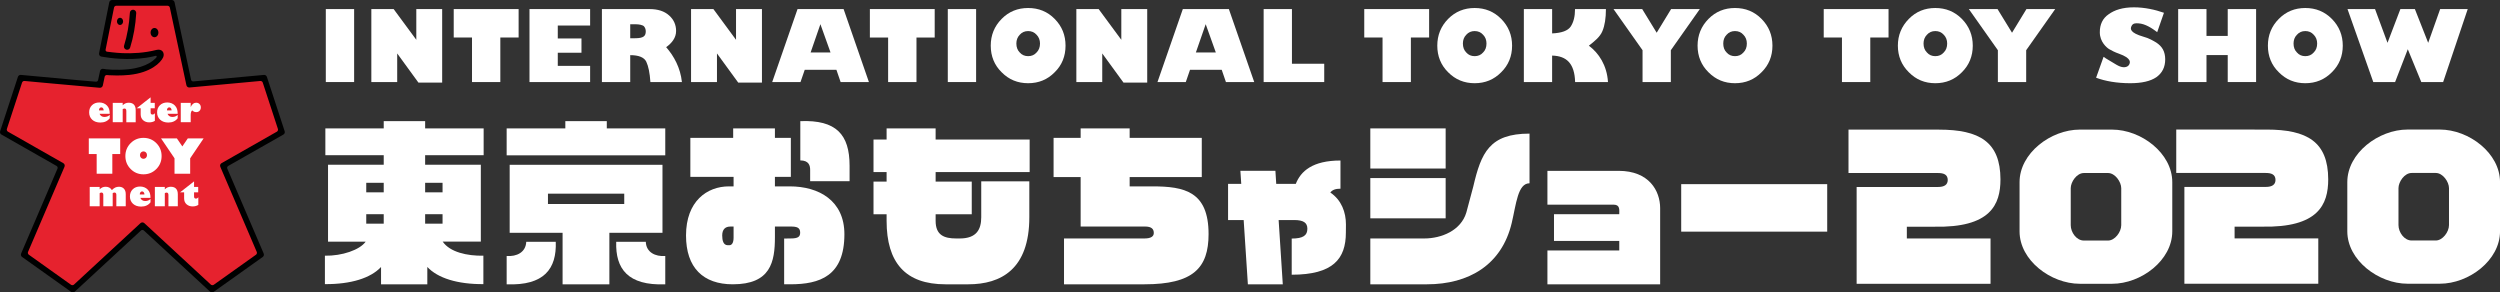 <?xml version="1.0" encoding="UTF-8" standalone="no"?>
<!-- Created with Inkscape (http://www.inkscape.org/) -->

<svg
   width="90.625mm"
   height="10.584mm"
   viewBox="0 0 90.625 10.584"
   version="1.1"
   id="svg148"
   inkscape:version="1.1.2 (b8e25be833, 2022-02-05)"
   sodipodi:docname="2020.svg"
   xmlns:inkscape="http://www.inkscape.org/namespaces/inkscape"
   xmlns:sodipodi="http://sodipodi.sourceforge.net/DTD/sodipodi-0.dtd"
   xmlns="http://www.w3.org/2000/svg"
   xmlns:svg="http://www.w3.org/2000/svg">
  <rect x="0" y="0" width="90.625" height="10.584" fill="#333333" stroke="none"/>
  <sodipodi:namedview
     id="namedview150"
     pagecolor="#505050"
     bordercolor="#ffffff"
     borderopacity="1"
     inkscape:pageshadow="0"
     inkscape:pageopacity="0"
     inkscape:pagecheckerboard="1"
     inkscape:document-units="mm"
     showgrid="false"
     fit-margin-top="0"
     fit-margin-left="0"
     fit-margin-right="0"
     fit-margin-bottom="0"
     inkscape:zoom="2"
     inkscape:cx="248.75"
     inkscape:cy="-40.5"
     inkscape:window-width="1920"
     inkscape:window-height="1027"
     inkscape:window-x="-8"
     inkscape:window-y="-8"
     inkscape:window-maximized="1"
     inkscape:current-layer="layer1" />
  <defs
     id="defs145">
	
	
	
	

		
		
		
		
	</defs>
  <g
     inkscape:label="Layer 1"
     inkscape:groupmode="layer"
     id="layer1"
     transform="translate(119.738,-24.175)">
    <g
       id="g4485">
      <g
         id="g3524"
         transform="matrix(0.265,0,0,0.265,-119.738,24.175)">
		<path
   class="st0"
   d="M 13.679,11.619 2.82,10.635 0.391,18.066 8.463,22.66 3.251,34.832 9.963,39.608 19.481,30.814 29,39.608 35.712,34.832 30.497,22.66 38.57,18.066 36.14,10.635 25.884,11.577 23.495,0.393 h -8.164 l -1.396,6.962 c 1.342,0.242 4.399,0.656 7.536,-0.141 0.152,-0.039 0.377,-0.056 0.475,0.07 0.063,0.079 0.089,0.238 0.021,0.391 -0.327,0.712 -1.633,1.898 -4.311,2.179 -1.789,0.189 -3.299,0.024 -3.589,-0.055 l -0.385,1.817"
   id="path3490" />

		<path
   d="M 25.63,8.52 C 24.943,5.299 23.878,0.31 23.878,0.31 23.838,0.13 23.679,0 23.495,0 h -8.164 c -0.188,0 -0.348,0.133 -0.384,0.315 l -1.395,6.964 c -0.022,0.103 0.001,0.21 0.06,0.298 0.058,0.087 0.149,0.146 0.253,0.164 1.29,0.234 3.625,0.518 6.143,0.159 0.355,-0.05 0.735,-0.138 1.005,-0.196 0.117,-0.024 0.343,-0.131 0.406,-0.025 0.066,0.112 -0.042,0.2 -0.145,0.308 C 21.108,8.163 20.789,8.424 20.391,8.65 19.751,9.013 18.845,9.336 17.612,9.467 15.857,9.65 14.389,9.482 14.169,9.422 14.065,9.393 13.952,9.409 13.862,9.465 13.77,9.522 13.705,9.612 13.683,9.717 c 0,0 -0.041,0.198 -0.097,0.458 -0.071,0.333 -0.165,0.774 -0.165,0.774 -0.029,0.136 -0.166,0.237 -0.304,0.224 0,0 -1.241,-0.098 -2.234,-0.188 C 7.99,10.719 2.859,10.245 2.859,10.245 2.676,10.229 2.507,10.339 2.45,10.514 l -2.43,7.43 C 0.007,17.985 0,18.026 0,18.067 c 0,0.138 0.072,0.27 0.198,0.341 0,0 3.056,1.738 5.344,3.042 1.223,0.697 2.204,1.254 2.204,1.254 0.121,0.069 0.175,0.23 0.119,0.359 0,0 -0.384,0.899 -0.947,2.213 -1.491,3.481 -4.029,9.402 -4.029,9.402 -0.02,0.052 -0.03,0.104 -0.03,0.155 0,0.124 0.058,0.243 0.164,0.32 l 6.712,4.775 c 0.152,0.108 0.356,0.095 0.492,-0.032 0,0 4.553,-4.207 7.279,-6.725 1.054,-0.973 1.788,-1.651 1.788,-1.651 0.104,-0.094 0.27,-0.094 0.372,0 0,0 0.72,0.664 1.759,1.624 2.722,2.515 7.308,6.752 7.308,6.752 0.135,0.127 0.341,0.14 0.491,0.032 l 6.712,-4.775 c 0.105,-0.077 0.165,-0.196 0.165,-0.32 0,-0.051 -0.01,-0.103 -0.032,-0.155 0,0 -2.541,-5.93 -4.032,-9.408 -0.561,-1.311 -0.945,-2.206 -0.945,-2.206 -0.054,-0.129 0,-0.291 0.119,-0.359 0,0 1.168,-0.665 2.541,-1.445 2.239,-1.275 5.009,-2.85 5.009,-2.85 0.124,-0.071 0.197,-0.203 0.197,-0.341 0,-0.04 -0.006,-0.081 -0.02,-0.122 l -2.429,-7.43 c -0.057,-0.175 -0.227,-0.285 -0.408,-0.269 0,0 -4.831,0.445 -7.759,0.714 -1.126,0.104 -1.9,0.175 -1.9,0.175 C 26.304,11.15 26.167,11.048 26.137,10.912 26.14,10.909 25.927,9.906 25.63,8.52 Z m -11.488,2.809 c 0.07,-0.332 0.177,-0.838 0.177,-0.838 0.029,-0.137 0.167,-0.238 0.305,-0.225 0,0 0.465,0.057 1.368,0.058 0.56,10e-4 1.147,-0.021 1.704,-0.079 C 20.618,9.937 21.978,8.588 22.32,7.839 22.441,7.572 22.416,7.253 22.253,7.044 22.074,6.815 21.752,6.737 21.372,6.835 19.744,7.249 18.113,7.326 16.731,7.27 15.823,7.233 14.645,7.071 14.645,7.071 14.507,7.053 14.417,6.925 14.446,6.789 c 0,0 0.186,-0.932 0.398,-1.99 0.064,-0.325 0.132,-0.663 0.199,-1 0.283,-1.391 0.557,-2.767 0.557,-2.767 0.029,-0.137 0.164,-0.248 0.303,-0.248 0,0 1.272,0 2.717,0 0.36,0 0.733,0 1.099,0 1.636,0 3.205,0 3.205,0 0.14,0 0.279,0.111 0.308,0.248 0,0 0.183,0.86 0.452,2.127 0.687,3.211 1.816,8.501 1.816,8.501 0.042,0.193 0.222,0.325 0.42,0.307 0,0 2.368,-0.216 4.795,-0.44 2.402,-0.221 4.896,-0.451 4.896,-0.451 0.139,-0.012 0.288,0.085 0.331,0.218 0,0 0.44,1.343 0.908,2.778 0.095,0.287 0.19,0.576 0.283,0.863 0.46,1.408 0.885,2.708 0.885,2.708 0.044,0.132 -0.021,0.297 -0.141,0.365 0,0 -1.936,1.102 -3.798,2.162 -1.909,1.087 -3.778,2.15 -3.778,2.15 -0.125,0.071 -0.196,0.203 -0.196,0.339 0,0.051 0.009,0.106 0.03,0.154 0,0 1.81,4.225 3.273,7.641 0.934,2.177 1.716,4.009 1.716,4.009 0.057,0.127 0.009,0.298 -0.106,0.378 0,0 -1.551,1.105 -3.032,2.16 -0.126,0.089 -0.252,0.178 -0.377,0.267 -1.244,0.886 -2.373,1.689 -2.373,1.689 -0.113,0.08 -0.29,0.069 -0.393,-0.025 0,0 -1.131,-1.045 -2.584,-2.389 -2.74,-2.531 -6.514,-6.017 -6.514,-6.017 -0.149,-0.14 -0.381,-0.14 -0.53,0 0,0 -3.316,3.062 -5.99,5.532 -1.691,1.563 -3.11,2.874 -3.11,2.874 -0.102,0.094 -0.28,0.106 -0.393,0.025 C 7.612,37.455 7.652,37.482 6.937,36.975 6.858,36.918 6.776,36.86 6.697,36.803 5.308,35.815 3.941,34.84 3.941,34.84 3.827,34.76 3.777,34.589 3.834,34.462 c 0,0 0.89,-2.08 1.9,-4.44 1.427,-3.329 3.089,-7.21 3.089,-7.21 0.023,-0.048 0.031,-0.103 0.031,-0.154 0,-0.137 -0.071,-0.268 -0.196,-0.339 0,0 -1.822,-1.037 -3.707,-2.11 C 3.067,19.137 1.082,18.007 1.082,18.007 0.961,17.939 0.898,17.774 0.94,17.642 c 0,0 0.472,-1.437 0.958,-2.925 0.132,-0.402 0.264,-0.807 0.391,-1.195 0.396,-1.216 0.729,-2.229 0.729,-2.229 0.043,-0.133 0.191,-0.23 0.331,-0.218 0,0 1.697,0.158 3.635,0.335 2.793,0.257 6.658,0.597 6.658,0.597 0.035,0.004 0.067,-0.004 0.101,-0.011 0.024,-0.003 0.048,-0.004 0.07,-0.013 0.018,-0.005 0.032,-0.019 0.049,-0.027 0.025,-0.013 0.049,-0.025 0.071,-0.044 0.012,-0.01 0.018,-0.023 0.032,-0.036 0.021,-0.022 0.041,-0.044 0.054,-0.071 0.009,-0.014 0.012,-0.028 0.018,-0.043 0.009,-0.021 0.022,-0.041 0.027,-0.065 0,0.001 0.032,-0.153 0.078,-0.368 z"
   id="path3492" />

		<path
   d="M 17.389,6.809 C 17.345,6.809 17.301,6.802 17.257,6.788 17.028,6.716 16.9,6.472 16.972,6.242 17.403,4.864 17.67,3.35 17.766,1.738 c 0.015,-0.24 0.22,-0.421 0.46,-0.409 0.241,0.015 0.423,0.221 0.41,0.461 -0.1,1.681 -0.379,3.267 -0.832,4.711 -0.058,0.188 -0.23,0.308 -0.415,0.308 z"
   id="path3494" />

		<path
   d="m 21.669,4.459 c 0,0.35 -0.239,0.633 -0.536,0.633 -0.296,0 -0.536,-0.283 -0.536,-0.633 0,-0.35 0.24,-0.633 0.536,-0.633 0.297,0 0.536,0.283 0.536,0.633 z"
   id="path3496" />

		<path
   d="m 15.998,2.925 c 0,0.274 0.189,0.496 0.421,0.496 0.232,0 0.421,-0.223 0.421,-0.496 0,-0.274 -0.188,-0.497 -0.421,-0.497 -0.232,0 -0.421,0.223 -0.421,0.497 z"
   id="path3498" />

		<path
   class="st1"
   d="m 15.011,15.713 v 0.465 c -0.299,0.389 -0.728,0.584 -1.286,0.584 -0.462,0 -0.831,-0.129 -1.11,-0.383 -0.28,-0.257 -0.42,-0.594 -0.42,-1.012 0,-0.397 0.127,-0.721 0.386,-0.973 0.258,-0.252 0.592,-0.376 1.002,-0.376 0.211,0 0.405,0.036 0.583,0.106 0.18,0.071 0.333,0.175 0.465,0.31 0.13,0.136 0.226,0.295 0.288,0.474 0.061,0.18 0.093,0.401 0.093,0.661 h -1.389 c 0.049,0.134 0.133,0.239 0.25,0.316 0.116,0.077 0.251,0.115 0.401,0.115 0.306,0 0.551,-0.096 0.737,-0.287 z M 13.54,15.105 h 0.641 c -0.006,-0.132 -0.038,-0.235 -0.098,-0.31 -0.059,-0.072 -0.137,-0.109 -0.232,-0.109 -0.083,0 -0.157,0.034 -0.218,0.105 -0.062,0.071 -0.093,0.178 -0.093,0.314 z"
   id="path3500" />

		<path
   class="st1"
   d="m 16.784,14.072 v 0.333 c 0.228,-0.237 0.501,-0.355 0.82,-0.355 0.31,0 0.548,0.087 0.713,0.259 0.165,0.173 0.245,0.428 0.245,0.768 v 1.644 H 17.28 v -1.544 c 0,-0.22 -0.084,-0.33 -0.252,-0.33 -0.08,0 -0.163,0.028 -0.244,0.086 v 1.788 h -1.36 v -2.648 h 1.36 z"
   id="path3502" />

		<path
   class="st1"
   d="m 21.172,14.07 v 0.744 h -0.568 v 0.567 c 0,0.192 0.085,0.288 0.258,0.288 0.126,0 0.234,-0.064 0.324,-0.189 v 1.049 c -0.213,0.142 -0.474,0.211 -0.782,0.211 -0.325,0 -0.6,-0.098 -0.825,-0.293 -0.224,-0.194 -0.335,-0.464 -0.335,-0.805 V 14.813 H 18.69 l 1.913,-1.499 v 0.755 h 0.569 z"
   id="path3504" />

		<path
   class="st1"
   d="m 24.306,15.713 v 0.465 c -0.298,0.389 -0.725,0.584 -1.284,0.584 -0.46,0 -0.831,-0.129 -1.111,-0.383 -0.281,-0.257 -0.421,-0.594 -0.421,-1.012 0,-0.397 0.128,-0.721 0.387,-0.973 0.257,-0.252 0.59,-0.376 1.002,-0.376 0.208,0 0.403,0.036 0.582,0.106 0.178,0.071 0.333,0.175 0.463,0.31 0.131,0.136 0.227,0.295 0.29,0.474 0.061,0.18 0.092,0.401 0.092,0.661 h -1.388 c 0.05,0.134 0.133,0.239 0.25,0.316 0.118,0.077 0.251,0.115 0.403,0.115 0.305,0 0.55,-0.096 0.735,-0.287 z m -1.47,-0.608 h 0.64 c -0.006,-0.132 -0.038,-0.235 -0.098,-0.31 -0.06,-0.072 -0.136,-0.109 -0.23,-0.109 -0.084,0 -0.156,0.034 -0.218,0.105 -0.063,0.071 -0.094,0.178 -0.094,0.314 z"
   id="path3506" />

		<path
   class="st1"
   d="m 26.084,14.653 c 0.174,-0.401 0.424,-0.603 0.754,-0.603 0.184,0 0.334,0.061 0.454,0.181 0.119,0.12 0.178,0.273 0.178,0.457 0,0.194 -0.059,0.351 -0.174,0.469 -0.117,0.121 -0.27,0.18 -0.457,0.18 -0.215,0 -0.399,-0.081 -0.55,-0.242 -0.134,0.113 -0.204,0.327 -0.204,0.638 v 0.987 h -1.358 v -2.648 h 1.358 v 0.581 z"
   id="path3508" />

		<path
   class="st1"
   d="m 12.147,21.072 v -2.141 h 4.296 v 2.141 h -1.078 v 2.692 h -2.141 v -2.692 z"
   id="path3510" />

		<path
   class="st1"
   d="m 19.626,23.847 c -0.689,0 -1.276,-0.243 -1.755,-0.727 -0.48,-0.485 -0.721,-1.075 -0.721,-1.772 0,-0.695 0.241,-1.283 0.721,-1.767 0.479,-0.483 1.066,-0.722 1.755,-0.722 0.693,0 1.279,0.24 1.761,0.722 0.479,0.484 0.719,1.072 0.719,1.767 0,0.697 -0.239,1.287 -0.719,1.772 -0.482,0.484 -1.069,0.727 -1.761,0.727 z m 0,-3.136 c -0.136,0 -0.25,0.047 -0.342,0.143 -0.091,0.097 -0.136,0.217 -0.136,0.363 0,0.146 0.045,0.268 0.136,0.363 0.091,0.096 0.205,0.144 0.342,0.144 0.14,0 0.255,-0.048 0.346,-0.144 0.09,-0.096 0.135,-0.217 0.135,-0.363 0,-0.146 -0.045,-0.266 -0.135,-0.363 -0.092,-0.096 -0.206,-0.143 -0.346,-0.143 z"
   id="path3512" />

		<path
   class="st1"
   d="M 26.014,23.765 H 23.873 V 21.656 L 22.03,18.932 h 2.167 l 0.746,1.096 0.745,-1.096 h 2.167 l -1.841,2.724 z"
   id="path3514" />

		<path
   class="st1"
   d="m 13.632,25.57 v 0.332 c 0.22,-0.236 0.492,-0.355 0.816,-0.355 0.386,0 0.671,0.153 0.856,0.457 0.151,-0.159 0.302,-0.274 0.454,-0.348 0.151,-0.072 0.322,-0.11 0.514,-0.11 0.287,0 0.513,0.088 0.678,0.264 0.166,0.176 0.25,0.425 0.25,0.744 v 1.663 h -1.286 v -1.582 c 0,-0.093 -0.024,-0.167 -0.069,-0.219 -0.046,-0.052 -0.106,-0.078 -0.181,-0.078 -0.084,0 -0.166,0.028 -0.249,0.085 v 1.793 h -1.284 v -1.582 c 0,-0.092 -0.024,-0.164 -0.068,-0.218 -0.045,-0.052 -0.105,-0.078 -0.183,-0.078 -0.081,0 -0.164,0.03 -0.248,0.089 v 1.789 h -1.36 V 25.57 Z"
   id="path3516" />

		<path
   class="st1"
   d="m 20.589,27.21 v 0.464 c -0.299,0.391 -0.725,0.585 -1.285,0.585 -0.46,0 -0.83,-0.128 -1.111,-0.382 -0.279,-0.258 -0.421,-0.594 -0.421,-1.012 0,-0.397 0.128,-0.721 0.386,-0.972 0.258,-0.251 0.592,-0.378 1.002,-0.378 0.212,0 0.404,0.036 0.583,0.106 0.179,0.07 0.334,0.174 0.463,0.31 0.13,0.136 0.228,0.295 0.289,0.474 0.062,0.181 0.093,0.402 0.093,0.661 H 19.2 c 0.049,0.135 0.133,0.24 0.249,0.318 0.118,0.075 0.252,0.113 0.403,0.113 0.307,0.001 0.552,-0.094 0.737,-0.287 z M 19.12,26.603 h 0.639 c -0.005,-0.131 -0.038,-0.235 -0.097,-0.309 -0.06,-0.075 -0.137,-0.11 -0.233,-0.11 -0.083,0 -0.156,0.034 -0.217,0.106 -0.061,0.07 -0.092,0.176 -0.092,0.313 z"
   id="path3518" />

		<path
   class="st1"
   d="m 22.544,25.57 v 0.332 c 0.228,-0.236 0.503,-0.355 0.821,-0.355 0.309,0 0.548,0.087 0.712,0.259 0.164,0.172 0.247,0.428 0.247,0.765 v 1.646 H 23.04 v -1.545 c 0,-0.218 -0.085,-0.329 -0.25,-0.329 -0.082,0 -0.163,0.027 -0.245,0.084 v 1.789 h -1.36 V 25.57 Z"
   id="path3520" />

		<path
   class="st1"
   d="m 27.112,25.568 v 0.743 h -0.567 v 0.568 c 0,0.192 0.086,0.287 0.257,0.287 0.127,0 0.235,-0.063 0.327,-0.189 v 1.05 c -0.216,0.14 -0.475,0.211 -0.782,0.211 -0.327,0 -0.603,-0.098 -0.826,-0.293 -0.223,-0.194 -0.335,-0.464 -0.335,-0.805 V 26.31 H 24.63 l 1.915,-1.499 v 0.756 h 0.567 z"
   id="path3522" />

	</g>
      <g
         id="g3578"
         transform="matrix(0.265,0,0,0.265,-119.738,24.175)"
         style="fill:#ffffff">
		<g
   id="g3576"
   style="fill:#ffffff">
			<path
   d="M 44.568,11.225 V 1.242 h 3.874 v 9.982 h -3.874 z"
   id="path3526"
   style="fill:#ffffff" />

			<path
   d="M 129.651,11.225 V 1.242 h 3.873 v 9.982 h -3.873 z"
   id="path3528"
   style="fill:#ffffff" />

			<path
   d="M 60.485,11.303 H 57.241 L 54.334,7.31 v 3.914 H 50.797 V 1.242 h 3.051 l 3.1,4.203 V 1.242 h 3.537 z"
   id="path3530"
   style="fill:#ffffff" />

			<path
   d="m 104.229,11.303 h -3.243 L 98.076,7.31 v 3.914 H 94.531 V 1.242 h 3.057 l 3.095,4.203 V 1.242 h 3.546 z"
   id="path3532"
   style="fill:#ffffff" />

			<path
   d="m 156.931,11.303 h -3.243 L 150.779,7.31 v 3.914 h -3.542 V 1.242 h 3.05 l 3.101,4.203 V 1.242 h 3.542 v 10.061 z"
   id="path3534"
   style="fill:#ffffff" />

			<path
   d="M 62.066,5.13 V 1.242 h 8.877 V 5.13 h -2.502 v 6.095 H 64.567 V 5.13 Z"
   id="path3536"
   style="fill:#ffffff" />

			<path
   d="M 118.992,5.13 V 1.242 h 8.868 V 5.13 h -2.492 v 6.095 h -3.88 V 5.13 Z"
   id="path3538"
   style="fill:#ffffff" />

			<path
   d="M 186.62,5.13 V 1.242 h 8.873 V 5.13 h -2.496 v 6.095 h -3.876 V 5.13 Z"
   id="path3540"
   style="fill:#ffffff" />

			<path
   d="M 249.472,5.13 V 1.242 h 8.866 V 5.13 h -2.498 v 6.095 h -3.874 V 5.13 Z"
   id="path3542"
   style="fill:#ffffff" />

			<path
   d="m 80.724,9.011 v 2.213 H 72.43 V 1.242 h 8.294 V 3.489 H 76.3 v 1.776 h 3.241 V 7.211 H 76.3 v 1.8 z"
   id="path3544"
   style="fill:#ffffff" />

			<path
   d="m 82.336,1.242 h 6.523 c 1.129,0 2.019,0.283 2.666,0.867 0.638,0.56 0.96,1.287 0.96,2.124 0,0.953 -0.595,1.669 -1.359,2.221 1.077,1.229 1.946,2.825 2.155,4.769 H 88.969 C 88.887,9.958 88.695,9.053 88.402,8.431 88.109,7.843 87.371,7.544 86.21,7.544 v 3.68 H 82.337 V 1.242 Z m 3.873,2.078 v 1.911 h 0.668 c 1.164,0 1.459,-0.306 1.459,-0.947 0,-0.255 -0.077,-0.482 -0.238,-0.676 -0.162,-0.19 -0.704,-0.287 -1.082,-0.287 h -0.807 z"
   id="path3546"
   style="fill:#ffffff" />

			<path
   d="m 109.503,11.225 h -3.872 l 3.466,-9.982 h 6.302 l 3.462,9.982 h -3.87 l -0.576,-1.68 h -4.332 z m 1.384,-4.049 h 2.723 l -1.385,-3.869 z"
   id="path3548"
   style="fill:#ffffff" />

			<path
   d="m 162.208,11.225 h -3.874 l 3.467,-9.982 h 6.299 l 3.469,9.982 h -3.871 l -0.577,-1.68 h -4.334 z m 1.379,-4.049 h 2.728 l -1.384,-3.869 z"
   id="path3550"
   style="fill:#ffffff" />

			<path
   d="m 140.642,11.383 c -1.429,0 -2.636,-0.492 -3.626,-1.5 -0.996,-0.974 -1.489,-2.202 -1.489,-3.636 0,-1.431 0.493,-2.653 1.489,-3.66 0.99,-1.006 2.197,-1.492 3.626,-1.492 1.432,0 2.648,0.487 3.631,1.492 0.999,1.007 1.485,2.229 1.485,3.66 0,1.434 -0.486,2.662 -1.485,3.636 -0.983,1.008 -2.199,1.5 -3.631,1.5 z m 0,-7.133 c -0.465,0 -0.846,0.164 -1.153,0.509 -0.304,0.316 -0.458,0.716 -0.458,1.193 0,0.508 0.154,0.912 0.458,1.221 0.307,0.351 0.688,0.508 1.153,0.508 0.467,0 0.852,-0.157 1.158,-0.508 0.307,-0.309 0.465,-0.713 0.465,-1.221 0,-0.477 -0.157,-0.877 -0.465,-1.193 -0.306,-0.345 -0.69,-0.509 -1.158,-0.509 z"
   id="path3552"
   style="fill:#ffffff" />

			<path
   d="m 201.721,11.383 c -1.422,0 -2.635,-0.492 -3.628,-1.5 -0.989,-0.974 -1.482,-2.202 -1.482,-3.636 0,-1.431 0.493,-2.653 1.482,-3.66 0.993,-1.006 2.206,-1.492 3.628,-1.492 1.434,0 2.64,0.487 3.632,1.492 0.994,1.007 1.49,2.229 1.49,3.66 0,1.434 -0.496,2.662 -1.49,3.636 -0.992,1.008 -2.198,1.5 -3.632,1.5 z m 0,-7.133 c -0.462,0 -0.847,0.164 -1.152,0.509 -0.305,0.316 -0.456,0.716 -0.456,1.193 0,0.508 0.151,0.912 0.456,1.221 0.305,0.351 0.69,0.508 1.152,0.508 0.466,0 0.856,-0.157 1.159,-0.508 0.311,-0.309 0.46,-0.713 0.46,-1.221 0,-0.477 -0.149,-0.877 -0.46,-1.193 -0.303,-0.345 -0.693,-0.509 -1.159,-0.509 z"
   id="path3554"
   style="fill:#ffffff" />

			<path
   d="m 237.331,11.383 c -1.424,0 -2.63,-0.492 -3.626,-1.5 -0.991,-0.974 -1.49,-2.202 -1.49,-3.636 0,-1.431 0.498,-2.653 1.49,-3.66 0.996,-1.006 2.202,-1.492 3.626,-1.492 1.432,0 2.647,0.487 3.634,1.492 0.995,1.007 1.492,2.229 1.492,3.66 0,1.434 -0.496,2.662 -1.492,3.636 -0.987,1.008 -2.201,1.5 -3.634,1.5 z m 0,-7.133 c -0.46,0 -0.846,0.164 -1.15,0.509 -0.308,0.316 -0.452,0.716 -0.452,1.193 0,0.508 0.143,0.912 0.452,1.221 0.304,0.351 0.69,0.508 1.15,0.508 0.47,0 0.861,-0.157 1.16,-0.508 0.311,-0.309 0.464,-0.713 0.464,-1.221 0,-0.477 -0.154,-0.877 -0.464,-1.193 -0.299,-0.345 -0.69,-0.509 -1.16,-0.509 z"
   id="path3556"
   style="fill:#ffffff" />

			<path
   d="m 264.736,11.383 c -1.428,0 -2.635,-0.492 -3.622,-1.5 -0.994,-0.974 -1.5,-2.202 -1.5,-3.636 0,-1.431 0.507,-2.653 1.5,-3.66 0.987,-1.006 2.194,-1.492 3.622,-1.492 1.429,0 2.644,0.487 3.637,1.492 0.986,1.007 1.487,2.229 1.487,3.66 0,1.434 -0.501,2.662 -1.487,3.636 -0.992,1.008 -2.208,1.5 -3.637,1.5 z m 0,-7.133 c -0.462,0 -0.848,0.164 -1.151,0.509 -0.307,0.316 -0.459,0.716 -0.459,1.193 0,0.508 0.152,0.912 0.459,1.221 0.303,0.351 0.689,0.508 1.151,0.508 0.467,0 0.858,-0.157 1.16,-0.508 0.307,-0.309 0.462,-0.713 0.462,-1.221 0,-0.477 -0.155,-0.877 -0.462,-1.193 -0.302,-0.345 -0.692,-0.509 -1.16,-0.509 z"
   id="path3558"
   style="fill:#ffffff" />

			<path
   d="m 315.348,11.383 c -1.429,0 -2.632,-0.492 -3.625,-1.5 -1.001,-0.974 -1.492,-2.202 -1.492,-3.636 0,-1.431 0.491,-2.653 1.492,-3.66 0.994,-1.006 2.196,-1.492 3.625,-1.492 1.427,0 2.64,0.487 3.634,1.492 0.992,1.007 1.492,2.229 1.492,3.66 0,1.434 -0.5,2.662 -1.492,3.636 -0.995,1.008 -2.207,1.5 -3.634,1.5 z m 0,-7.133 c -0.465,0 -0.844,0.164 -1.149,0.509 -0.311,0.316 -0.459,0.716 -0.459,1.193 0,0.508 0.148,0.912 0.459,1.221 0.305,0.351 0.685,0.508 1.149,0.508 0.469,0 0.851,-0.157 1.157,-0.508 0.31,-0.309 0.465,-0.713 0.465,-1.221 0,-0.477 -0.156,-0.877 -0.465,-1.193 -0.306,-0.345 -0.688,-0.509 -1.157,-0.509 z"
   id="path3560"
   style="fill:#ffffff" />

			<path
   d="M 172.857,11.225 V 1.242 h 3.871 V 8.72 h 4.417 v 2.505 z"
   id="path3562"
   style="fill:#ffffff" />

			<path
   d="M 212.32,1.242 V 4.57 c 1.302,-0.057 2.149,-0.365 2.539,-0.937 0.398,-0.605 0.591,-1.382 0.591,-2.39 h 4.228 c 0,1.226 -0.155,2.241 -0.477,3.006 -0.319,0.807 -1.171,1.464 -1.855,2 1.365,1.019 2.471,2.692 2.614,4.977 h -4.495 c -0.07,-2.54 -1.166,-3.577 -3.147,-3.622 v 3.622 h -3.866 V 1.242 Z"
   id="path3564"
   style="fill:#ffffff" />

			<path
   d="m 228.56,11.225 h -3.872 V 6.869 l -3.972,-5.627 h 3.926 l 1.98,3.236 1.972,-3.236 h 3.928 l -3.963,5.627 v 4.356 z"
   id="path3566"
   style="fill:#ffffff" />

			<path
   d="m 277.168,11.225 h -3.874 V 6.869 l -3.971,-5.627 h 3.925 l 1.982,3.236 1.973,-3.236 h 3.934 l -3.97,5.627 v 4.356 z"
   id="path3568"
   style="fill:#ffffff" />

			<path
   d="m 296.012,1.748 -0.923,2.65 c -0.718,-0.543 -1.641,-1.152 -2.57,-1.204 -0.298,-0.012 -0.758,-0.073 -0.957,0.399 -0.174,0.378 -0.174,0.899 1.629,1.423 0.79,0.207 1.346,0.558 1.762,0.798 0.411,0.272 0.72,0.578 0.925,0.956 0.204,0.375 0.306,0.846 0.306,1.339 0,1.08 -0.403,1.873 -1.213,2.453 -0.812,0.551 -2.005,0.821 -3.575,0.821 -1.774,0 -3.389,-0.268 -4.666,-0.751 l 1.022,-2.86 c 0.34,0.265 1.094,0.662 1.8,1.107 0.879,0.519 1.467,0.32 1.675,0 0.2,-0.327 0.381,-0.909 -1.375,-1.537 -0.547,-0.19 -0.971,-0.411 -1.323,-0.614 -0.348,-0.204 -1.288,-0.999 -1.291,-2.297 -0.011,-1.083 0.397,-1.934 1.209,-2.482 0.809,-0.582 1.897,-0.947 3.467,-0.947 1.44,0.002 2.872,0.312 4.098,0.746 z"
   id="path3570"
   style="fill:#ffffff" />

			<path
   d="m 301.831,11.225 h -3.874 V 1.242 h 3.874 v 3.672 h 2.905 V 1.242 h 3.881 v 9.982 h -3.881 v -3.69 h -2.905 z"
   id="path3572"
   style="fill:#ffffff" />

			<path
   d="m 327.632,11.225 h -2.985 l -3.525,-9.982 h 3.765 l 1.706,4.614 1.761,-4.614 h 1.984 l 1.819,4.614 1.638,-4.614 h 3.771 l -3.362,9.982 h -2.989 l -1.846,-4.49 z"
   id="path3574"
   style="fill:#ffffff" />

		</g>

	</g>
      <g
         id="g3612"
         transform="matrix(0.265,0,0,0.265,-119.738,24.175)"
         style="fill:#ffffff">
		<g
   id="g3610"
   style="fill:#ffffff">
			<g
   id="g3608"
   style="fill:#ffffff">
				<g
   id="g3606"
   style="fill:#ffffff">
					<path
   d="m 140.848,23.54 v -4.45 h -12.863 v -1.529 h -6.705 v 1.529 h -1.791 v 4.45 h 1.791 v 1.304 h -1.791 v 4.464 h 1.791 v 0.905 c 0,5.696 2.551,8.678 8.053,8.678 h 3.118 c 4.478,0 8.352,-2.07 8.352,-9.172 v -4.918 h -6.577 v 4.918 c 0,1.666 -0.647,2.901 -2.929,2.901 h -0.499 c -1.638,0 -2.811,-0.443 -2.811,-2.407 v -0.905 h 4.941 v -4.464 h -4.941 V 23.54 Z"
   id="path3580"
   style="fill:#ffffff" />

					<path
   d="m 157.634,25.494 c 0,0 -1.939,0 -3.106,0 v -1.276 h 9.866 v -5.359 h -9.866 c 0,-0.78 0,-1.298 0,-1.298 h -6.704 v 1.298 h -3.702 v 5.359 h 3.702 v 6.77 h 8.819 c 0.911,0 1.188,0.367 1.188,0.884 0,0.444 -0.352,0.747 -1.272,0.747 h -11.01 v 6.271 h 11.01 c 6.658,0 8.765,-2.234 8.765,-6.868 0,-5.837 -3.304,-6.528 -7.69,-6.528 z"
   id="path3582"
   style="fill:#ffffff" />

					<path
   d="m 108.027,25.494 c 0,0 -0.862,0 -2.024,0 v -1.302 h 2.179 v -5.333 h -2.179 c 0,-0.788 0,-1.298 0,-1.298 h -5.71 c 0,0.51 0,0.51 0,1.298 h -5.858 v 5.333 h 5.913 v 1.302 c -0.098,0 -0.628,0 -0.628,0 -3.001,0 -5.878,2.027 -5.878,6.716 0,4.414 2.352,6.68 6.398,6.68 5.176,0 5.763,-3.054 5.763,-6.449 0,0 0,-1.095 0,-1.453 1.163,0 2.15,0 2.15,0 0.825,0 1.303,0.124 1.303,0.829 0,0.549 -0.265,0.801 -1.264,0.801 -0.474,0.013 -0.927,0.013 -0.927,0.013 v 6.258 c 0,0 0.463,0 0.841,0 4.014,0 7.402,-1.114 7.402,-6.851 0,-4.591 -3.483,-6.544 -7.481,-6.544 z m -7.679,7.011 c 0,0.703 -0.227,1.04 -0.584,1.04 -0.109,0 -0.189,0 -0.22,0 -0.601,-0.014 -0.751,-0.656 -0.751,-1.336 0,-0.848 0.441,-1.217 1.097,-1.217 0.223,0 0.43,-0.005 0.458,-0.005 0,0.36 0,1.518 0,1.518 z m 9.129,-15.934 v 5.37 c 1.186,0.009 1.346,0.724 1.346,1.299 v 1.546 h 5.393 V 22.66 c -10e-4,-4.256 -1.823,-6.286 -6.739,-6.089 z"
   id="path3584"
   style="fill:#ffffff" />

					<path
   d="m 201.539,25.494 -0.949,3.551 c -0.725,2.489 -3.412,3.574 -5.76,3.574 h -7.381 v 6.271 h 7.744 c 5.719,0 10.238,-2.648 11.601,-8.394 0.613,-2.59 0.827,-5.425 2.433,-5.425 v -6.794 c -5.482,0 -6.613,2.623 -7.688,7.217 z m -3.785,-7.933 h -10.306 v 5.497 h 10.306 z m 0,6.801 h -10.306 v 5.502 h 10.306 z"
   id="path3586"
   style="fill:#ffffff" />

					<rect
   x="229.976"
   y="25.19"
   width="19.972"
   height="6.497"
   id="rect3588"
   style="fill:#ffffff" />

					<path
   d="m 221.41,23.37 h -9.734 v 4.627 h 9.089 c 0.871,0.015 0.738,0.74 0.738,1.3 0,0 0,0.011 0,0 h -8.928 v 3.658 h 8.928 v 1.305 h -9.827 v 4.63 h 15.42 V 28.476 c 0,-2.357 -1.5,-5.106 -5.686,-5.106 z"
   id="path3590"
   style="fill:#ffffff" />

					<path
   d="m 181.978,26.336 c 0.284,-0.365 0.702,-0.524 1.388,-0.524 v -3.854 c -3.822,0 -5.43,1.46 -6.109,3.191 h -2.678 l -0.113,-1.78 h -4.791 l 0.118,1.78 H 167.99 V 30.1 h 2.134 l 0.575,8.79 h 4.776 l -0.568,-8.79 h 2.13 c 1.25,0 1.801,0.357 1.801,1.186 0,0.9 -0.551,1.346 -2.142,1.346 v 4.947 c 5.659,0 7.409,-2.172 7.409,-5.76 0,0.004 0.01,-1.112 0.01,-1.112 -0.001,-1.662 -0.597,-3.33 -2.137,-4.371 z"
   id="path3592"
   style="fill:#ffffff" />

					<g
   id="g3600"
   style="fill:#ffffff">
						<g
   id="g3598"
   style="fill:#ffffff">
							<g
   id="g3596"
   style="fill:#ffffff">
								<path
   d="m 83.005,17.561 v -0.99 h -5.672 v 0.99 H 69.306 V 21.25 H 91.004 V 17.561 Z M 69.719,31.845 h 7.238 v 7.048 h 6.4 v -7.048 h 7.265 V 22.546 H 69.719 Z m 5.238,-5.348 h 10.434 v 1.406 H 74.957 Z m -2.971,6.582 c -0.061,1.433 -1.306,2.047 -2.68,1.936 v 3.877 c 5.138,0.2 6.851,-2.136 6.717,-5.813 z"
   id="path3594"
   style="fill:#ffffff" />

							</g>

						</g>

					</g>

					<path
   d="m 66.159,21.227 v -3.666 h -8.003 v -0.99 h -5.665 v 0.99 h -7.984 v 3.666 h 7.984 v 1.307 h -7.619 v 10.52 h 5.151 c -0.809,1.141 -3.24,1.967 -5.578,1.924 v 3.889 c 3.574,0.022 6.261,-0.827 7.679,-2.347 v 2.371 h 6.33 V 36.52 c 1.427,1.521 4.113,2.369 7.668,2.347 v -3.889 c -2.229,0.041 -4.576,-0.488 -5.563,-1.924 h 5.215 V 22.534 H 58.155 V 21.227 Z M 52.491,30.592 H 50.1 V 29.3 h 2.39 v 1.292 z m 0,-4.281 H 50.1 v -1.304 h 2.39 v 1.304 z m 8.047,4.281 H 58.156 V 29.3 h 2.382 z m 0,-5.585 v 1.304 h -2.382 v -1.304 z"
   id="path3602"
   style="fill:#ffffff" />

					<path
   d="m 88.342,33.079 c 0.046,1.433 1.309,2.047 2.662,1.936 v 3.877 c -5.124,0.2 -6.83,-2.136 -6.711,-5.813 z"
   id="path3604"
   style="fill:#ffffff" />

				</g>

			</g>

		</g>

	</g>
      <path
         d="m -52.73,28.873 v 1.574 h 3.243 c 0.209,0 0.355,0.055 0.355,0.256 -0.004,0.17 -0.124,0.25 -0.355,0.25 h -2.948 v 3.51 h 4.854 v -1.644 c 0,0 -1.971,0 -3.034,0 0,-0.157 0,-0.262 0,-0.426 0.561,0 0.987,0 0.987,0 2.048,0.044 2.407,-0.8 2.407,-1.717 -0.004,-1.359 -0.763,-1.802 -2.233,-1.802 z"
         id="path3614"
         style="stroke-width:0.265;fill:#ffffff" />
      <path
         d="m -44.345,28.873 c -1.05,0 -2.184,0.854 -2.184,1.905 v 1.785 c 0,1.05 1.134,1.899 2.184,1.899 h 1.169 c 1.055,0 2.183,-0.849 2.183,-1.899 v -1.785 c 0,-1.051 -1.128,-1.905 -2.183,-1.905 z m -0.329,3.463 v -1.338 c 0,-0.228 0.216,-0.551 0.477,-0.551 h 0.876 c 0.256,0 0.478,0.322 0.478,0.551 v 1.338 c 0,0.253 -0.233,0.559 -0.478,0.559 h -0.876 c -0.271,0 -0.477,-0.299 -0.477,-0.559 z"
         id="path3618"
         style="stroke-width:0.265;fill:#ffffff" />
      <path
         d="M -40.849,28.871 V 30.445 h 3.243 c 0.209,0 0.355,0.055 0.355,0.256 -0.004,0.17 -0.124,0.25 -0.355,0.25 h -2.948 v 3.51 h 4.854 V 32.817 c 0,0 -1.971,0 -3.034,0 0,-0.157 0,-0.262 0,-0.426 0.561,0 0.987,0 0.987,0 2.048,0.044 2.407,-0.8 2.407,-1.717 -0.004,-1.359 -0.763,-1.802 -2.233,-1.802 z"
         id="path3614-8"
         style="stroke-width:0.265;fill:#ffffff" />
      <path
         d="m -32.464,28.871 c -1.05,0 -2.184,0.854 -2.184,1.905 v 1.785 c 0,1.05 1.134,1.899 2.184,1.899 h 1.169 c 1.055,0 2.183,-0.849 2.183,-1.899 v -1.785 c 0,-1.051 -1.128,-1.905 -2.183,-1.905 z m -0.329,3.463 v -1.338 c 0,-0.228 0.216,-0.551 0.477,-0.551 h 0.876 c 0.256,0 0.478,0.322 0.478,0.551 v 1.338 c 0,0.253 -0.233,0.559 -0.478,0.559 h -0.876 c -0.271,0 -0.477,-0.299 -0.477,-0.559 z"
         id="path3618-5"
         style="stroke-width:0.265;fill:#ffffff" />
    </g>
  </g>
  <style
     type="text/css"
     id="style3488">
	.st0{fill:#E6222E;}
	.st1{fill:#FFFFFF;}
</style>
</svg>
